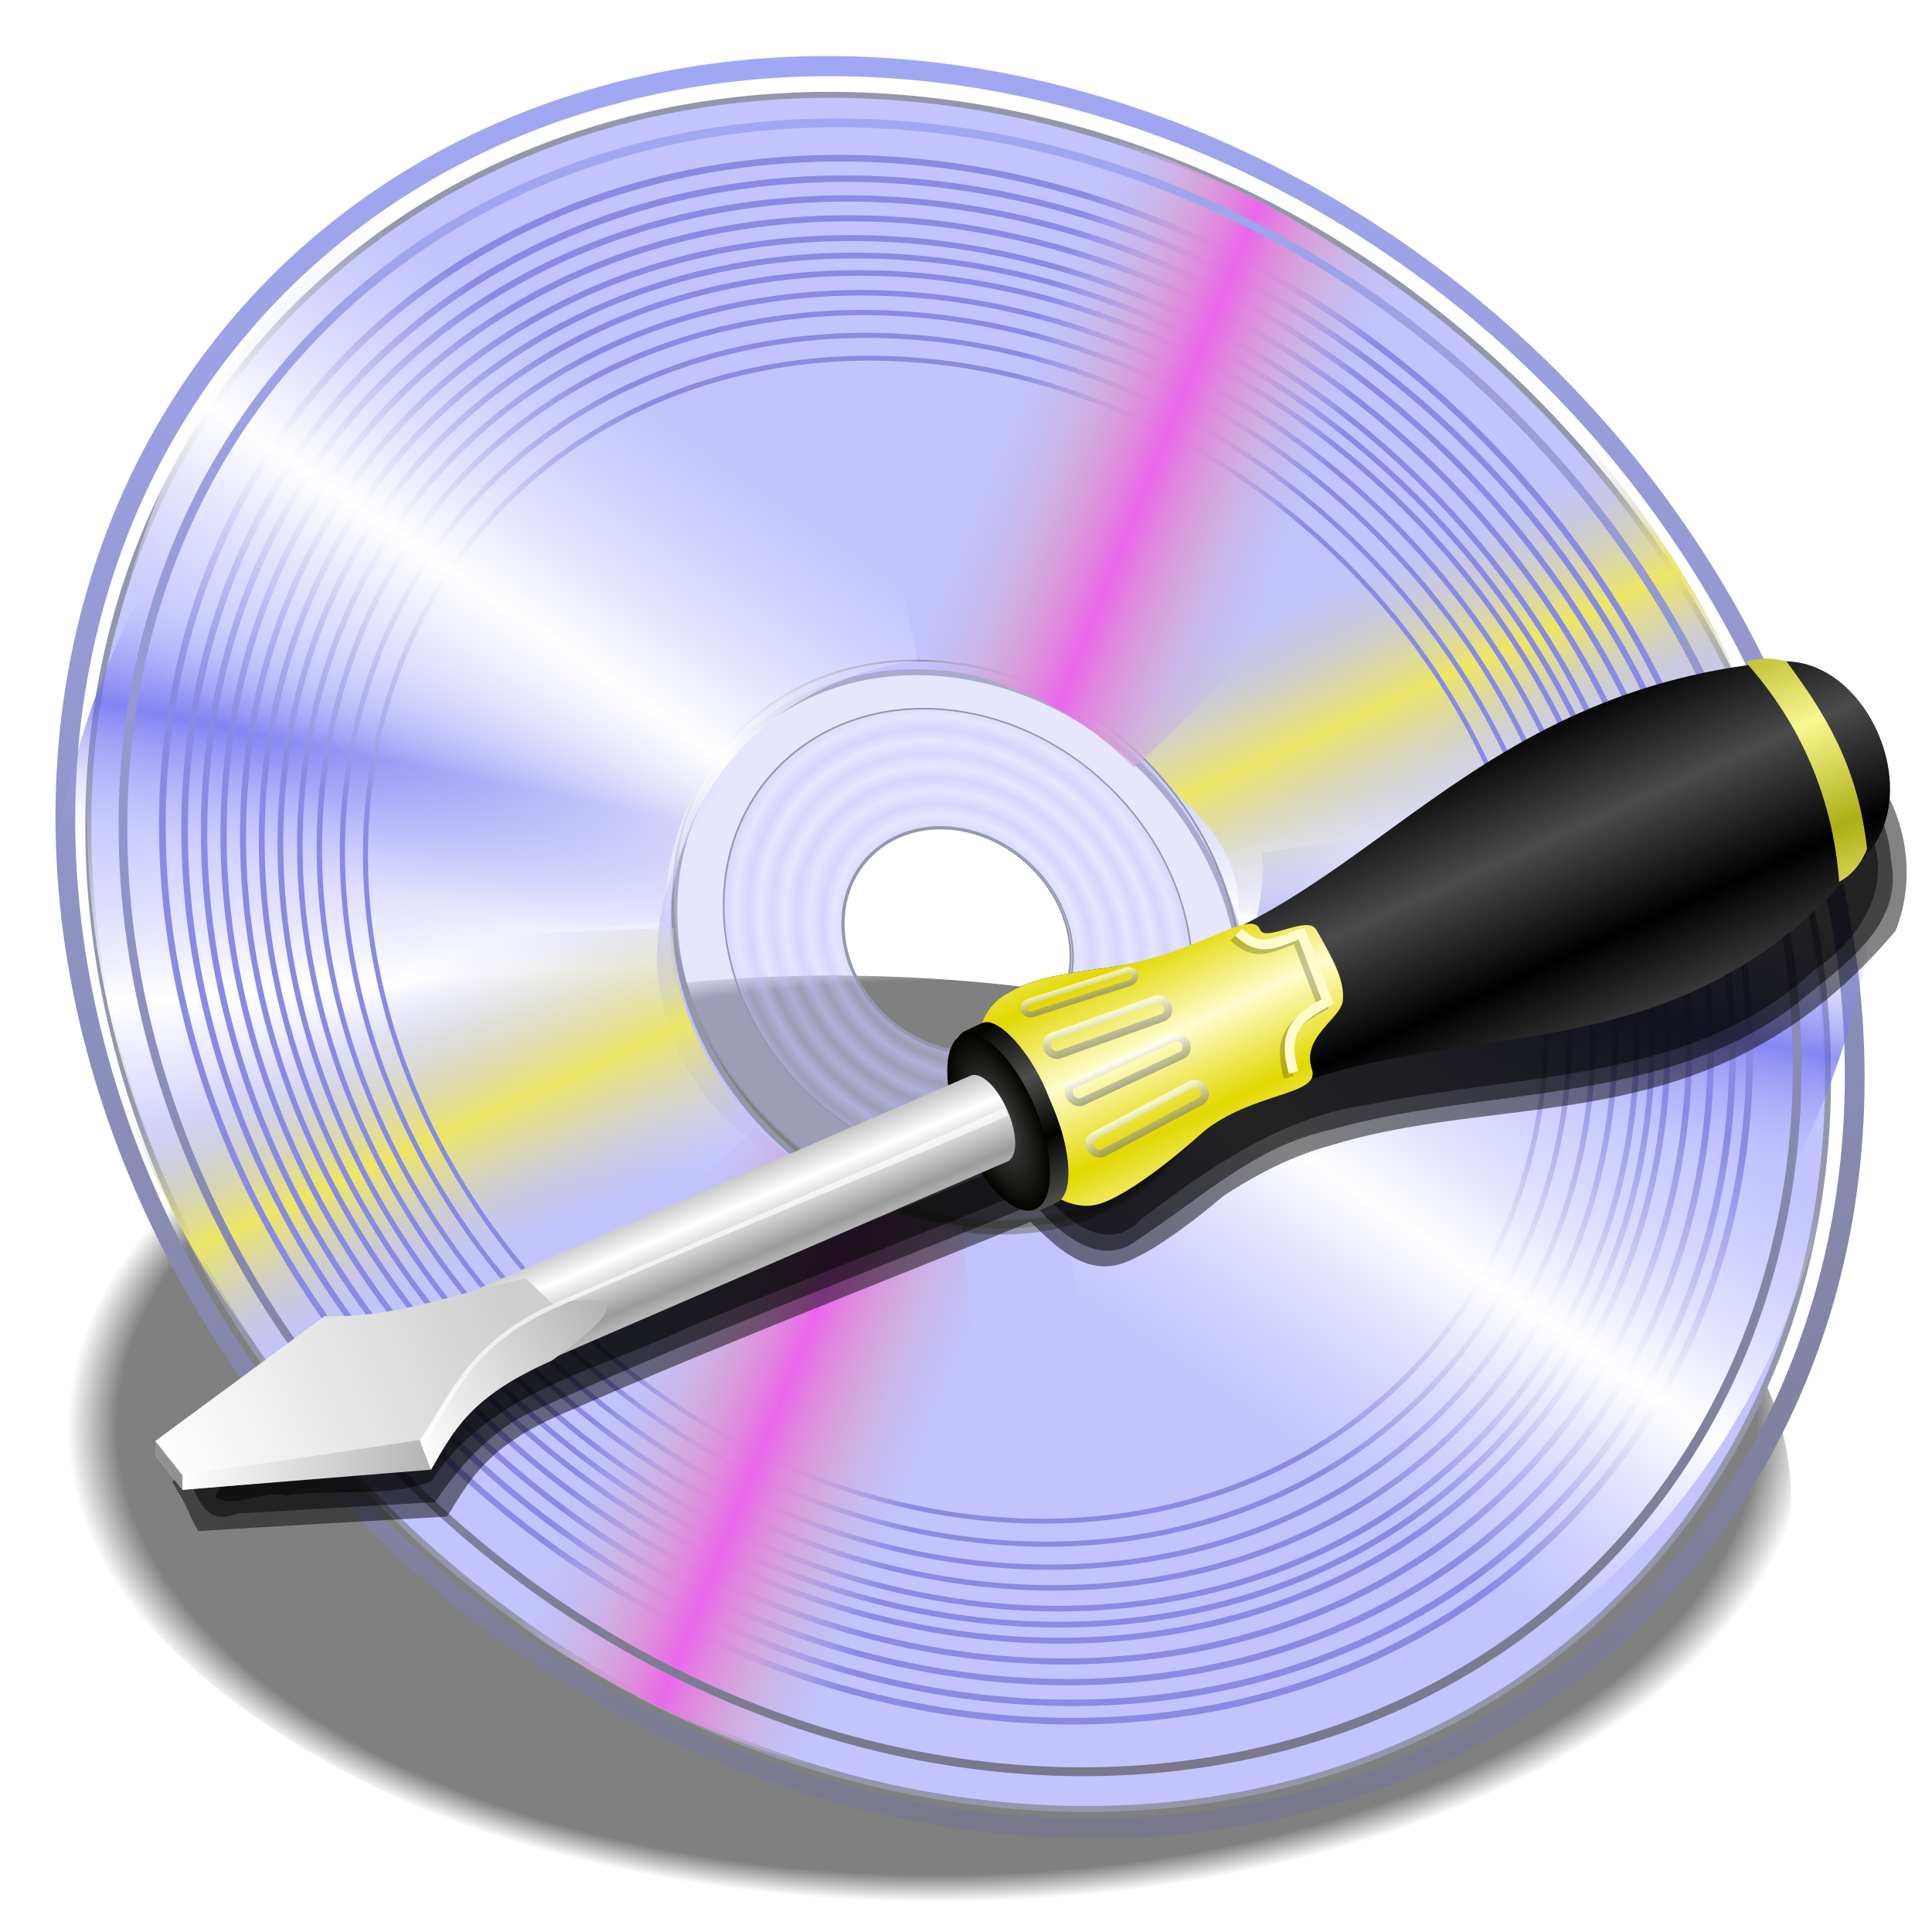 <?xml version="1.0" encoding="UTF-8" standalone="no"?>
<!-- Created with Inkscape (http://www.inkscape.org/) -->

<svg
   xmlns:dc="http://purl.org/dc/elements/1.1/"
   xmlns:cc="http://creativecommons.org/ns#"
   xmlns:rdf="http://www.w3.org/1999/02/22-rdf-syntax-ns#"
   xmlns:svg="http://www.w3.org/2000/svg"
   xmlns="http://www.w3.org/2000/svg"
   xmlns:xlink="http://www.w3.org/1999/xlink"
   xmlns:sodipodi="http://sodipodi.sourceforge.net/DTD/sodipodi-0.dtd"
   xmlns:inkscape="http://www.inkscape.org/namespaces/inkscape"
   id="svg2"
   sodipodi:version="0.32"
   inkscape:version="0.92.5 (2060ec1f9f, 2020-04-08)"
   width="256"
   height="256"
   version="1.0"
   sodipodi:docname="package_multimedia-cd-tools.svg"
   inkscape:output_extension="org.inkscape.output.svg.inkscape">
  <defs
     id="defs5">
    <linearGradient
       id="linearGradient968"
       inkscape:collect="always">
      <stop
         id="stop964"
         stop-color="#acae14"
         stop-opacity="1" />
      <stop
         id="stop966"
         offset="1"
         stop-color="#feff92"
         stop-opacity="0.965" />
    </linearGradient>
    <linearGradient
       id="linearGradient926"
       inkscape:collect="always">
      <stop
         id="stop922"
         stop-color="#787878"
         stop-opacity="0.568" />
      <stop
         id="stop924"
         offset="1"
         stop-color="#ffffff"
         stop-opacity="0.679" />
    </linearGradient>
    <linearGradient
       id="linearGradient914"
       inkscape:collect="always">
      <stop
         id="stop910"
         stop-color="#ffffff"
         stop-opacity="1" />
      <stop
         id="stop912"
         offset="1"
         stop-color="#b4b4b4"
         stop-opacity="1" />
    </linearGradient>
    <linearGradient
       id="linearGradient904"
       inkscape:collect="always">
      <stop
         id="stop900"
         stop-color="#fcfcfc"
         stop-opacity="1" />
      <stop
         id="stop902"
         offset="1"
         stop-color="#b4b4b4"
         stop-opacity="1" />
    </linearGradient>
    <linearGradient
       inkscape:collect="always"
       id="linearGradient896">
      <stop
         id="stop892"
         stop-color="#cacaca"
         stop-opacity="1" />
      <stop
         offset="1"
         id="stop894"
         stop-color="#5c5c5c"
         stop-opacity="1" />
    </linearGradient>
    <linearGradient
       id="linearGradient884"
       inkscape:collect="always">
      <stop
         id="stop880"
         stop-color="#ffffff"
         stop-opacity="1" />
      <stop
         id="stop882"
         offset="1"
         stop-color="#cecece"
         stop-opacity="1" />
    </linearGradient>
    <linearGradient
       id="linearGradient873"
       inkscape:collect="always">
      <stop
         id="stop869"
         stop-color="#9b9b9b"
         stop-opacity="1" />
      <stop
         id="stop871"
         offset="1"
         stop-color="#ffffff"
         stop-opacity="1" />
    </linearGradient>
    <linearGradient
       id="linearGradient855"
       inkscape:collect="always">
      <stop
         id="stop851"
         stop-color="#4f4f4f"
         stop-opacity="1" />
      <stop
         id="stop853"
         offset="1"
         stop-color="#030300"
         stop-opacity="1" />
    </linearGradient>
    <linearGradient
       id="linearGradient847"
       inkscape:collect="always">
      <stop
         id="stop843"
         stop-color="#030300"
         stop-opacity="1" />
      <stop
         id="stop845"
         offset="1"
         stop-color="#4e4e4e"
         stop-opacity="1" />
    </linearGradient>
    <linearGradient
       id="linearGradient833"
       inkscape:collect="always">
      <stop
         id="stop829"
         stop-color="#fffdcd"
         stop-opacity="1" />
      <stop
         id="stop831"
         offset="1"
         stop-color="#e2d800"
         stop-opacity="1" />
    </linearGradient>
    <linearGradient
       id="linearGradient823"
       inkscape:collect="always">
      <stop
         id="stop819"
         stop-color="#000000"
         stop-opacity="1" />
      <stop
         id="stop821"
         offset="1"
         stop-color="#4b4b4b"
         stop-opacity="1" />
    </linearGradient>
    <linearGradient
       spreadMethod="reflect"
       gradientUnits="userSpaceOnUse"
       y2="454.66"
       x2="848.42"
       y1="388.61"
       x1="818.75"
       id="linearGradient825"
       xlink:href="#linearGradient823"
       inkscape:collect="always" />
    <linearGradient
       spreadMethod="reflect"
       gradientUnits="userSpaceOnUse"
       y2="561.09"
       x2="776.73"
       y1="512.46"
       x1="753.61"
       id="linearGradient837"
       xlink:href="#linearGradient833"
       inkscape:collect="always" />
    <linearGradient
       gradientTransform="translate(-67.573,234.256)"
       spreadMethod="reflect"
       gradientUnits="userSpaceOnUse"
       y2="534.71"
       x2="423.73"
       y1="574.6"
       x1="423.95"
       id="linearGradient849"
       xlink:href="#linearGradient847"
       inkscape:collect="always" />
    <radialGradient
       gradientUnits="userSpaceOnUse"
       gradientTransform="matrix(1,0,0,2.349,0,-1141.49)"
       r="25.531"
       fy="846.19"
       fx="326.61"
       cy="846.19"
       cx="326.61"
       id="radialGradient857"
       xlink:href="#linearGradient855"
       inkscape:collect="always" />
    <linearGradient
       gradientTransform="matrix(0.191,-0.082,0.082,0.191,-24.184,-58.995)"
       spreadMethod="reflect"
       gradientUnits="userSpaceOnUse"
       y2="761.79"
       x2="211.32"
       y1="794.65"
       x1="210.98"
       id="linearGradient875"
       xlink:href="#linearGradient873"
       inkscape:collect="always" />
    <linearGradient
       gradientTransform="matrix(0.208,0,0,0.208,-24.184,-58.995)"
       gradientUnits="userSpaceOnUse"
       y2="700.62"
       x2="313.76"
       y1="795.12"
       x1="89.91"
       id="linearGradient886"
       xlink:href="#linearGradient884"
       inkscape:collect="always" />
    <linearGradient
       gradientTransform="matrix(0.208,0,0,0.208,-23.232,-55.377)"
       y2="700.62"
       x2="313.76"
       y1="795.12"
       x1="89.91"
       gradientUnits="userSpaceOnUse"
       id="linearGradient890"
       xlink:href="#linearGradient896"
       inkscape:collect="always" />
    <linearGradient
       gradientTransform="matrix(0.208,0,0,0.208,-24.184,-58.995)"
       gradientUnits="userSpaceOnUse"
       y2="713.63"
       x2="384.99"
       y1="793.45"
       x1="261.84"
       id="linearGradient906"
       xlink:href="#linearGradient904"
       inkscape:collect="always" />
    <linearGradient
       gradientTransform="matrix(0.208,0,0,0.208,-24.184,-58.995)"
       gradientUnits="userSpaceOnUse"
       y2="798.31"
       x2="261.75"
       y1="798.31"
       x1="101.58"
       id="linearGradient916"
       xlink:href="#linearGradient914"
       inkscape:collect="always" />
    <linearGradient
       gradientTransform="matrix(0.131,0,0,0.128,14.609,75.994)"
       gradientUnits="userSpaceOnUse"
       y2="184.45"
       x2="542.55"
       y1="210.03"
       x1="542.11"
       id="linearGradient928"
       xlink:href="#linearGradient926"
       inkscape:collect="always" />
    <linearGradient
       y2="184.45"
       x2="542.55"
       y1="210.03"
       x1="542.11"
       gradientTransform="matrix(0.131,0,0,0.128,23.506,61.088)"
       gradientUnits="userSpaceOnUse"
       id="linearGradient932"
       xlink:href="#linearGradient926"
       inkscape:collect="always" />
    <linearGradient
       y2="184.45"
       x2="542.55"
       y1="210.03"
       x1="542.11"
       gradientTransform="matrix(0.131,0,0,0.128,8.159,87.272)"
       gradientUnits="userSpaceOnUse"
       id="linearGradient936"
       xlink:href="#linearGradient926"
       inkscape:collect="always" />
    <linearGradient
       y2="184.45"
       x2="542.55"
       y1="210.03"
       x1="542.11"
       gradientTransform="matrix(0.12,0,0,0.085,34.224,60.685)"
       gradientUnits="userSpaceOnUse"
       id="linearGradient940"
       xlink:href="#linearGradient926"
       inkscape:collect="always" />
    <linearGradient
       gradientTransform="matrix(0.208,0,0,0.208,-24.184,-58.995)"
       spreadMethod="reflect"
       gradientUnits="userSpaceOnUse"
       y2="323.7"
       x2="1139.12"
       y1="387.64"
       x1="1162.69"
       id="linearGradient970"
       xlink:href="#linearGradient968"
       inkscape:collect="always" />
    <filter
       height="1.034"
       y="-0.017"
       width="1.019"
       x="-0.009"
       id="filter975"
       inkscape:collect="always"
       color-interpolation-filters="sRGB">
      <feGaussianBlur
         id="feGaussianBlur977"
         stdDeviation="1.469"
         inkscape:collect="always" />
    </filter>
    <filter
       height="1.037"
       y="-0.018"
       width="1.018"
       x="-0.009"
       id="filter1238"
       inkscape:collect="always"
       color-interpolation-filters="sRGB">
      <feGaussianBlur
         id="feGaussianBlur1240"
         stdDeviation="0.845"
         inkscape:collect="always" />
    </filter>
    <linearGradient
       id="linearGradient3548">
      <stop
         stop-opacity="1"
         stop-color="#000000"
         id="stop3550" />
      <stop
         stop-opacity="0.996"
         stop-color="#000002"
         offset="0.942"
         id="stop3556" />
      <stop
         stop-opacity="0"
         stop-color="#000000"
         offset="1"
         id="stop3558" />
    </linearGradient>
    <linearGradient
       id="linearGradient3414">
      <stop
         stop-opacity="0"
         stop-color="#636fec"
         id="stop3416" />
      <stop
         stop-opacity="0"
         stop-color="#bbbef5"
         id="stop3418-6"
         offset="0.649" />
      <stop
         stop-opacity="1"
         stop-color="#e966ed"
         offset="1"
         id="stop3420-7" />
    </linearGradient>
    <linearGradient
       id="linearGradient3406">
      <stop
         stop-opacity="0"
         stop-color="#636fec"
         id="stop3408" />
      <stop
         stop-opacity="0"
         stop-color="#bbbef5"
         id="stop3410"
         offset="0.649" />
      <stop
         stop-opacity="0.7"
         stop-color="#ed66e9"
         offset="1"
         id="stop3412" />
    </linearGradient>
    <linearGradient
       id="linearGradient3386-5">
      <stop
         stop-opacity="0"
         stop-color="#636fec"
         id="stop3388" />
      <stop
         stop-opacity="0"
         stop-color="#bbbef5"
         offset="0.649"
         id="stop3390" />
      <stop
         stop-opacity="1"
         stop-color="#ede766"
         id="stop3392"
         offset="1" />
    </linearGradient>
    <linearGradient
       id="linearGradient3309">
      <stop
         stop-opacity="0"
         stop-color="#c3c4ff"
         id="stop3311" />
      <stop
         stop-opacity="0"
         stop-color="#e1e1ff"
         offset="0.598"
         id="stop3317" />
      <stop
         stop-opacity="1"
         stop-color="#ffffff"
         id="stop3313"
         offset="1" />
    </linearGradient>
    <linearGradient
       id="linearGradient3293">
      <stop
         stop-opacity="0.034"
         stop-color="#c3c4ff"
         id="stop3295" />
      <stop
         stop-opacity="0.498"
         stop-color="#c3c4ff"
         offset="0.358"
         id="stop3301" />
      <stop
         stop-opacity="0"
         stop-color="#c3c4ff"
         id="stop3303"
         offset="0.655" />
      <stop
         stop-opacity="0.425"
         stop-color="#c3c4ff"
         id="stop3297"
         offset="1" />
    </linearGradient>
    <linearGradient
       id="linearGradient3268">
      <stop
         stop-opacity="0"
         stop-color="#636fec"
         id="stop3270" />
      <stop
         stop-opacity="0"
         stop-color="#bbbef5"
         id="stop3272"
         offset="0.649" />
      <stop
         stop-opacity="0.7"
         stop-color="#6668ed"
         offset="1"
         id="stop3274" />
    </linearGradient>
    <linearGradient
       id="linearGradient3176">
      <stop
         stop-opacity="1"
         stop-color="#787889"
         id="stop3178" />
      <stop
         stop-opacity="1"
         stop-color="#a2a9f5"
         id="stop3180"
         offset="1" />
    </linearGradient>
    <linearGradient
       gradientTransform="matrix(0.897,0,0,0.865,-620.1,8.975)"
       gradientUnits="userSpaceOnUse"
       y2="22.671"
       x2="514.36"
       y1="292.69"
       x1="572.34"
       id="linearGradient3182"
       xlink:href="#linearGradient3176"
       inkscape:collect="always" />
    <radialGradient
       gradientTransform="matrix(0.157,-2.7172153e-7,2.7744926e-7,0.161,459.15,132.257)"
       spreadMethod="reflect"
       gradientUnits="userSpaceOnUse"
       r="35.09"
       fy="157.55"
       fx="544.82"
       cy="157.55"
       cx="544.82"
       id="radialGradient3299"
       xlink:href="#linearGradient3293"
       inkscape:collect="always" />
    <linearGradient
       y2="102.47"
       x2="611.5"
       y1="172.9"
       x1="669.18"
       spreadMethod="reflect"
       gradientUnits="userSpaceOnUse"
       id="linearGradient3322"
       xlink:href="#linearGradient3309"
       inkscape:collect="always" />
    <linearGradient
       gradientTransform="rotate(-90,544.688,157.688)"
       y2="114.21"
       x2="641.94"
       y1="167.69"
       x1="666.57"
       spreadMethod="reflect"
       gradientUnits="userSpaceOnUse"
       id="linearGradient3354"
       xlink:href="#linearGradient3268"
       inkscape:collect="always" />
    <linearGradient
       y2="223.86"
       x2="573.17"
       y1="199.41"
       x1="635.22"
       spreadMethod="reflect"
       gradientUnits="userSpaceOnUse"
       id="linearGradient3400"
       xlink:href="#linearGradient3386-5"
       inkscape:collect="always" />
    <linearGradient
       y2="223.86"
       x2="573.17"
       y1="199.41"
       x1="635.22"
       spreadMethod="reflect"
       gradientUnits="userSpaceOnUse"
       id="linearGradient3402-3"
       xlink:href="#linearGradient3414"
       inkscape:collect="always" />
    <linearGradient
       gradientTransform="translate(-26.715,78.368)"
       y2="102.47"
       x2="611.5"
       y1="172.9"
       x1="669.18"
       spreadMethod="reflect"
       gradientUnits="userSpaceOnUse"
       id="linearGradient3432-5"
       xlink:href="#linearGradient3309"
       inkscape:collect="always" />
    <linearGradient
       gradientTransform="matrix(0.839,0,0,0.809,-588.634,17.761)"
       y2="22.671"
       x2="514.36"
       y1="292.69"
       x1="572.34"
       gradientUnits="userSpaceOnUse"
       id="linearGradient3448"
       xlink:href="#linearGradient3176"
       inkscape:collect="always" />
    <linearGradient
       y2="223.86"
       x2="573.17"
       y1="184.44"
       x1="648.09"
       spreadMethod="reflect"
       gradientUnits="userSpaceOnUse"
       id="linearGradient3958"
       xlink:href="#linearGradient3406"
       inkscape:collect="always" />
    <radialGradient
       r="129.84"
       fy="194.95"
       fx="418.92"
       cy="194.95"
       cx="418.92"
       gradientTransform="matrix(0.888,0,0,0.484,-505.234,95.872)"
       gradientUnits="userSpaceOnUse"
       id="radialGradient3477"
       xlink:href="#linearGradient3548"
       inkscape:collect="always" />
  </defs>
  <sodipodi:namedview
     inkscape:window-height="1025"
     inkscape:window-width="1680"
     inkscape:pageshadow="2"
     inkscape:pageopacity="0"
     guidetolerance="10.0"
     gridtolerance="10.0"
     objecttolerance="10.0"
     borderopacity="1.0"
     bordercolor="#666666"
     pagecolor="#ff0000"
     id="base"
     showgrid="false"
     inkscape:zoom="3.4023438"
     inkscape:cx="128"
     inkscape:cy="128"
     inkscape:window-x="-5"
     inkscape:window-y="0"
     inkscape:current-layer="svg2" />
  <g
     id="g1039"
     transform="translate(257.454,-1.043)">
    <path
       stroke-miterlimit="4"
       id="path3825"
       d="m -135.423,130.631 c -63.628,-3.509 -115.266,21.662 -115.266,56.188 0,34.526 51.638,65.393 115.266,68.903 63.628,3.509 115.266,-21.662 115.266,-56.188 0,-34.526 -51.638,-65.393 -115.266,-68.903 z m 0,42.133 c 20.769,1.146 37.618,11.217 37.618,22.487 1e-5,11.27 -16.849,19.483 -37.618,18.337 -20.769,-1.146 -37.618,-11.217 -37.618,-22.487 1e-5,-11.27 16.849,-19.483 37.618,-18.337 z"
       inkscape:connector-curvature="0"
       opacity="0.5"
       stroke-dasharray="none"
       stroke-opacity="1"
       fill="url(#radialGradient3477)"
       stroke="none"
       stroke-linejoin="round"
       fill-opacity="1"
       stroke-linecap="round"
       stroke-width="0.888" />
    <ellipse
       stroke-miterlimit="4"
       ry="115.5"
       rx="119.75"
       transform="matrix(0.99,0.143,0,1,0,0)"
       cy="145.38"
       cx="-131.56"
       id="path2396"
       opacity="1"
       stroke-dasharray="none"
       stroke-opacity="1"
       fill="none"
       stroke="url(#linearGradient3182)"
       stroke-linejoin="round"
       fill-opacity="1"
       stroke-linecap="round"
       stroke-width="2.643" />
    <path
       stroke-miterlimit="4"
       inkscape:connector-curvature="0"
       id="path3184"
       d="m -130.492,14.848 c -63.628,-9.185 -115.266,33.682 -115.266,95.689 0,62.007 51.638,119.783 115.266,128.969 63.628,9.185 115.266,-33.682 115.266,-95.689 0,-62.007 -51.638,-119.783 -115.266,-128.969 z m 0,75.67 c 20.769,2.998 37.618,21.85 37.618,42.09 1e-5,20.24 -16.849,34.227 -37.618,31.228 -20.769,-2.998 -37.618,-21.85 -37.618,-42.089 1e-5,-20.24 16.849,-34.227 37.618,-31.228 z"
       opacity="1"
       stroke-dasharray="none"
       stroke-opacity="1"
       fill="#c3c4ff"
       stroke="#9497aa"
       stroke-linejoin="round"
       fill-opacity="1"
       stroke-linecap="round"
       stroke-width="0.789" />
    <g
       transform="matrix(-0.73,-0.464,0.585,-0.68,174.639,485.018)"
       id="g3319"
       stroke="none">
      <path
         stroke-miterlimit="4"
         inkscape:connector-curvature="0"
         id="path3307"
         d="m 545.05,195.544 c -0.517,31.304 6.556,42.73 7.054,78.383 -68.234,-3.504 -134.752,-55.141 -147.157,-114.183 39.565,0.499 65.145,-2.645 92.102,-3.162 1.424,20.351 26.308,35.324 48.001,38.962 z m 139.528,-38.733 c -39.565,-0.064 -62.732,0.794 -97.515,0.876 0,-23.396 -18.979,-42.375 -42.375,-42.375 0.083,-21.739 -7.421,-35.395 -7.05,-75.395 67.371,3.503 134.73,55.155 146.94,116.894 z"
         sodipodi:nodetypes="cccccccccc"
         opacity="1"
         stroke-dasharray="none"
         stroke-opacity="1"
         fill="url(#linearGradient3322)"
         stroke="none"
         stroke-linejoin="round"
         fill-opacity="1"
         stroke-linecap="round"
         stroke-width="0.9" />
      <path
         stroke-miterlimit="4"
         inkscape:connector-curvature="0"
         sodipodi:nodetypes="cccccccccc"
         d="m 548.034,197.779 c -0.517,31.304 6.483,43.634 6.982,79.286 -66.035,-2.793 -138.834,-53.186 -150.918,-118.878 39.565,0.499 65.555,1.347 92.512,0.83 0,23.396 28.028,38.762 51.424,38.762 z M 685.76,160.276 c -39.565,-0.064 -63.914,-2.671 -98.697,-2.588 0,-23.396 -18.979,-42.375 -42.375,-42.375 0.083,-21.739 -11.391,-31.405 -11.02,-71.405 68.599,0.01 136.771,44.74 152.092,116.368 z"
         id="path3422"
         opacity="1"
         stroke-dasharray="none"
         stroke-opacity="1"
         fill="url(#linearGradient3322)"
         stroke="none"
         stroke-linejoin="round"
         fill-opacity="1"
         stroke-linecap="round"
         stroke-width="0.9" />
    </g>
    <g
       transform="matrix(0.628,-0.655,0.691,0.503,-580.733,396.039)"
       id="g3350"
       stroke="none">
      <path
         stroke-miterlimit="4"
         inkscape:connector-curvature="0"
         sodipodi:nodetypes="cccccccccc"
         d="m 636.488,249.488 c -23.502,23.502 -55.962,38.044 -91.8,38.044 0.499,-39.565 0.517,-60.512 0,-87.469 11.698,0 22.292,-4.745 29.961,-12.414 24.696,22.333 32.865,30.937 61.839,61.839 z M 544.688,27.844 c -0.064,39.565 -0.083,52.686 0,87.469 -11.698,0 -22.292,4.745 -29.961,12.414 -24.834,-26.619 -34.168,-36.156 -61.839,-61.839 23.502,-23.502 55.962,-38.044 91.8,-38.044 z"
         id="path3352"
         opacity="1"
         stroke-dasharray="none"
         stroke-opacity="1"
         fill="url(#linearGradient3354)"
         stroke="none"
         stroke-linejoin="round"
         fill-opacity="1"
         stroke-linecap="round"
         stroke-width="0.9" />
      <path
         stroke-miterlimit="4"
         inkscape:connector-curvature="0"
         id="path3364"
         d="m 630.568,243.512 c -23.502,23.502 -53.325,57.086 -89.162,57.086 0.499,-39.565 0.969,-65.126 0.452,-92.083 15.511,0.086 23.419,-18.105 28.987,-25.821 24.696,22.333 30.749,29.915 59.723,60.818 z M 544.141,16.15 c -0.064,39.565 0.463,64.38 0.546,99.163 -11.698,0 -22.292,4.745 -29.961,12.414 -24.834,-26.619 -28.557,-26.537 -56.228,-52.221 23.502,-23.502 49.806,-59.356 85.643,-59.356 z"
         sodipodi:nodetypes="cccccccccc"
         opacity="1"
         stroke-dasharray="none"
         stroke-opacity="1"
         fill="url(#linearGradient3354)"
         stroke="none"
         stroke-linejoin="round"
         fill-opacity="1"
         stroke-linecap="round"
         stroke-width="0.9" />
    </g>
    <g
       id="g3368"
       transform="matrix(0.058,-0.931,0.827,-0.021,-295.345,634.121)"
       fill="url(#linearGradient3400)"
       stroke="none"
       fill-opacity="1">
      <path
         stroke-miterlimit="4"
         inkscape:connector-curvature="0"
         id="path3370"
         d="m 630.537,236.19 c -22.954,26.979 -49.418,52.706 -87.303,60.583 0.499,-39.565 2.464,-63.812 1.946,-90.768 11.698,0 17.467,-12.495 25.136,-20.165 24.696,22.333 31.246,19.448 60.22,50.35 z M 543.921,20.163 c -0.064,39.565 1.302,60.676 1.384,95.459 -11.698,0 -21.744,8.222 -29.413,15.892 -24.834,-26.619 -27.819,-26.754 -55.49,-52.437 23.106,-22.796 38.825,-43.131 83.519,-58.913 z"
         sodipodi:nodetypes="cccccccccc"
         opacity="1"
         stroke-dasharray="none"
         stroke-opacity="1"
         fill="url(#linearGradient3400)"
         stroke="none"
         stroke-linejoin="round"
         fill-opacity="1"
         stroke-linecap="round"
         stroke-width="0.9" />
      <path
         stroke-miterlimit="4"
         inkscape:connector-curvature="0"
         sodipodi:nodetypes="cccccccccc"
         d="m 631.881,231.878 c -18.005,29.096 -49.206,57.261 -86.748,63.708 0.499,-39.565 1.174,-61.964 0.657,-88.921 11.698,0 21.189,-11.348 28.858,-19.017 24.696,22.333 28.259,13.327 57.233,44.23 z M 544.851,20.449 c -0.064,39.565 -0.246,60.08 -0.164,94.863 -11.698,0 -22.292,4.745 -29.961,12.414 -24.834,-26.619 -26.317,-24.046 -53.989,-49.729 23.441,-23.337 43.439,-44.415 84.113,-57.548 z"
         id="path3372"
         opacity="1"
         stroke-dasharray="none"
         stroke-opacity="1"
         fill="url(#linearGradient3400)"
         stroke="none"
         stroke-linejoin="round"
         fill-opacity="1"
         stroke-linecap="round"
         stroke-width="0.9" />
    </g>
    <g
       transform="matrix(0.888,0.128,0,0.865,-614.319,-80.496)"
       id="g3474">
      <path
         stroke-miterlimit="4"
         inkscape:connector-curvature="0"
         d="m 544.688,115.312 c -23.396,0 -42.375,18.979 -42.375,42.375 0,23.396 18.979,42.375 42.375,42.375 23.396,0 42.375,-18.979 42.375,-42.375 0,-23.396 -18.979,-42.375 -42.375,-42.375 z m 0,25.438 c 9.351,1e-5 16.938,7.587 16.938,16.938 0,9.351 -7.587,16.938 -16.938,16.938 -9.351,0 -16.938,-7.587 -16.938,-16.938 2e-5,-9.351 7.587,-16.938 16.938,-16.938 z"
         id="path3278"
         opacity="1"
         stroke-dasharray="none"
         stroke-opacity="1"
         fill="#c3c4ff"
         stroke="#9497aa"
         stroke-linejoin="round"
         fill-opacity="0.425"
         stroke-linecap="round"
         stroke-width="0.294" />
      <path
         stroke-miterlimit="4"
         inkscape:connector-curvature="0"
         d="m 544.821,122.585 c -19.298,0 -34.969,15.67 -34.969,34.969 0,19.298 15.67,34.969 34.969,34.969 19.298,0 34.969,-15.67 34.969,-34.969 0,-19.298 -15.67,-34.969 -34.969,-34.969 z m -0.062,17.938 c 9.505,0 17.219,7.714 17.219,17.219 10e-6,9.505 -7.714,17.219 -17.219,17.219 -9.505,0 -17.219,-7.714 -17.219,-17.219 0,-9.505 7.714,-17.219 17.219,-17.219 z"
         id="path3286"
         opacity="1"
         stroke-dasharray="none"
         stroke-opacity="1"
         fill="url(#radialGradient3299)"
         stroke="#9497aa"
         stroke-linejoin="round"
         fill-opacity="1"
         stroke-linecap="round"
         stroke-width="0.242" />
      <circle
         stroke-miterlimit="4"
         r="133.51"
         cy="157.68"
         cx="544.68"
         transform="matrix(0.887,0,0,0.887,61.392,17.773)"
         id="path3450"
         opacity="1"
         stroke-dasharray="none"
         stroke-opacity="1"
         fill="none"
         stroke="#888ae3"
         stroke-linejoin="round"
         fill-opacity="1"
         stroke-linecap="round"
         stroke-width="1.127" />
      <circle
         stroke-miterlimit="4"
         r="133.51"
         cy="157.68"
         cx="544.68"
         id="path3454"
         transform="matrix(0.865,0,0,0.865,73.757,21.352)"
         opacity="1"
         stroke-dasharray="none"
         stroke-opacity="1"
         fill="none"
         stroke="#888ae3"
         stroke-linejoin="round"
         fill-opacity="1"
         stroke-linecap="round"
         stroke-width="1.127" />
      <circle
         stroke-miterlimit="4"
         r="133.51"
         cy="157.68"
         cx="544.68"
         transform="matrix(0.842,0,0,0.842,86.121,24.931)"
         id="path3456"
         opacity="1"
         stroke-dasharray="none"
         stroke-opacity="1"
         fill="none"
         stroke="#888ae3"
         stroke-linejoin="round"
         fill-opacity="1"
         stroke-linecap="round"
         stroke-width="1.127" />
      <circle
         stroke-miterlimit="4"
         r="133.51"
         cy="157.68"
         cx="544.68"
         id="path3458"
         transform="matrix(0.819,0,0,0.819,98.485,28.511)"
         opacity="1"
         stroke-dasharray="none"
         stroke-opacity="1"
         fill="none"
         stroke="#888ae3"
         stroke-linejoin="round"
         fill-opacity="1"
         stroke-linecap="round"
         stroke-width="1.127" />
      <circle
         stroke-miterlimit="4"
         r="133.51"
         cy="157.68"
         cx="544.68"
         transform="matrix(0.796,0,0,0.796,110.849,32.09)"
         id="path3460"
         opacity="1"
         stroke-dasharray="none"
         stroke-opacity="1"
         fill="none"
         stroke="#888ae3"
         stroke-linejoin="round"
         fill-opacity="1"
         stroke-linecap="round"
         stroke-width="1.127" />
      <circle
         stroke-miterlimit="4"
         r="133.51"
         cy="157.68"
         cx="544.68"
         id="path3462"
         transform="matrix(0.777,0,0,0.777,121.447,35.158)"
         opacity="1"
         stroke-dasharray="none"
         stroke-opacity="1"
         fill="none"
         stroke="#888ae3"
         stroke-linejoin="round"
         fill-opacity="1"
         stroke-linecap="round"
         stroke-width="1.127" />
      <circle
         stroke-miterlimit="4"
         r="133.51"
         cy="157.68"
         cx="544.68"
         transform="matrix(0.758,0,0,0.758,132.045,38.226)"
         id="path3464"
         opacity="1"
         stroke-dasharray="none"
         stroke-opacity="1"
         fill="none"
         stroke="#888ae3"
         stroke-linejoin="round"
         fill-opacity="1"
         stroke-linecap="round"
         stroke-width="1.127" />
      <circle
         stroke-miterlimit="4"
         r="133.51"
         cy="157.68"
         cx="544.68"
         id="path3466"
         transform="matrix(0.735,0,0,0.735,144.409,41.806)"
         opacity="1"
         stroke-dasharray="none"
         stroke-opacity="1"
         fill="none"
         stroke="#888ae3"
         stroke-linejoin="round"
         fill-opacity="1"
         stroke-linecap="round"
         stroke-width="1.127" />
      <circle
         stroke-miterlimit="4"
         r="133.51"
         cy="157.68"
         cx="544.68"
         transform="matrix(0.712,0,0,0.712,156.774,45.385)"
         id="path3468"
         opacity="1"
         stroke-dasharray="none"
         stroke-opacity="1"
         fill="none"
         stroke="#888ae3"
         stroke-linejoin="round"
         fill-opacity="1"
         stroke-linecap="round"
         stroke-width="1.127" />
      <circle
         stroke-miterlimit="4"
         r="133.51"
         cy="157.68"
         cx="544.68"
         id="path3470"
         transform="matrix(0.686,0,0,0.686,170.904,49.476)"
         opacity="1"
         stroke-dasharray="none"
         stroke-opacity="1"
         fill="none"
         stroke="#888ae3"
         stroke-linejoin="round"
         fill-opacity="1"
         stroke-linecap="round"
         stroke-width="1.127" />
      <circle
         stroke-miterlimit="4"
         r="133.51"
         cy="157.68"
         cx="544.68"
         transform="matrix(0.66,0,0,0.66,185.035,53.566)"
         id="path3472"
         opacity="1"
         stroke-dasharray="none"
         stroke-opacity="1"
         fill="none"
         stroke="#888ae3"
         stroke-linejoin="round"
         fill-opacity="1"
         stroke-linecap="round"
         stroke-width="1.127" />
    </g>
    <g
       transform="matrix(0.663,0.671,-0.591,0.561,-400.129,-327.404)"
       id="g3394"
       fill="url(#linearGradient3958)"
       fill-opacity="1">
      <path
         stroke-miterlimit="4"
         inkscape:connector-curvature="0"
         sodipodi:nodetypes="cccccccccc"
         d="m 636.488,249.488 c -23.502,23.502 -55.962,38.044 -91.8,38.044 0.499,-39.565 0.517,-60.512 0,-87.469 11.698,0 22.292,-4.745 29.961,-12.414 24.696,22.333 32.865,30.937 61.839,61.839 z M 544.688,27.844 c -0.064,39.565 -0.083,52.686 0,87.469 -11.698,0 -22.292,4.745 -29.961,12.414 -24.834,-26.619 -34.168,-36.156 -61.839,-61.839 23.502,-23.502 55.962,-38.044 91.8,-38.044 z"
         id="path3396"
         opacity="1"
         stroke-dasharray="none"
         stroke-opacity="1"
         fill="url(#linearGradient3400)"
         stroke="none"
         stroke-linejoin="round"
         fill-opacity="1"
         stroke-linecap="round"
         stroke-width="0.9" />
      <path
         stroke-miterlimit="4"
         inkscape:connector-curvature="0"
         id="path3398"
         d="m 636.488,249.488 c -23.502,23.502 -55.962,38.044 -91.8,38.044 0.499,-39.565 0.517,-60.512 0,-87.469 11.698,0 22.292,-4.745 29.961,-12.414 24.696,22.333 32.865,30.937 61.839,61.839 z M 544.688,27.844 c -0.064,39.565 -0.083,52.686 0,87.469 -11.698,0 -22.292,4.745 -29.961,12.414 -24.834,-26.619 -34.168,-36.156 -61.839,-61.839 23.502,-23.502 55.962,-38.044 91.8,-38.044 z"
         sodipodi:nodetypes="cccccccccc"
         opacity="1"
         stroke-dasharray="none"
         stroke-opacity="1"
         fill="url(#linearGradient3402-3)"
         stroke="none"
         stroke-linejoin="round"
         fill-opacity="1"
         stroke-linecap="round"
         stroke-width="0.9" />
    </g>
    <g
       id="g3426"
       transform="matrix(-0.152,-0.813,0.897,-0.251,-262.427,603.362)">
      <path
         stroke-miterlimit="4"
         inkscape:connector-curvature="0"
         sodipodi:nodetypes="ccccccccccc"
         d="m 517.267,273.778 c -0.517,31.304 -0.54,45.01 -0.041,80.662 -79.227,19.24 -161.135,-36.082 -138.02,-119.572 39.565,0.499 60.118,7.574 87.075,7.057 0,23.396 28.908,41.466 50.986,31.853 z m 142.434,-43.804 c -39.565,-0.064 -64.57,5.999 -99.353,6.082 3.991,-26.547 -16.782,-44.11 -42.375,-42.375 0.083,-21.739 -0.344,-34.836 0.027,-74.836 81.83,-14.575 153.6,26.936 141.7,111.129 z"
         id="path3428"
         opacity="1"
         stroke-dasharray="none"
         stroke-opacity="1"
         fill="url(#linearGradient3432-5)"
         stroke="none"
         stroke-linejoin="round"
         fill-opacity="1"
         stroke-linecap="round"
         stroke-width="0.9" />
    </g>
    <ellipse
       stroke-miterlimit="4"
       ry="108.06"
       rx="112.04"
       cy="145.38"
       cx="-131.56"
       transform="matrix(0.99,0.143,0,1,0,0)"
       id="path3446"
       opacity="1"
       stroke-dasharray="none"
       stroke-opacity="1"
       fill="none"
       stroke="url(#linearGradient3448)"
       stroke-linejoin="round"
       fill-opacity="1"
       stroke-linecap="round"
       stroke-width="1.166" />
  </g>
  <g
     id="g1427"
     transform="translate(9.179,17.999)">
    <g
       transform="rotate(1.333,1652.399,62.113)"
       id="g1232"
       style="fill:#000000;fill-opacity:0.486;filter:url(#filter1238)">
      <path
         d="m 232.235,112.962 c -32.825,-0.766 -50.488,23.676 -71.601,34.827 -3.162,0.71 -9.326,4.431 -17.422,5.592 -5.152,0.816 -10.001,1.35 -14.078,3.653 -3.47,2.068 -4.273,6.329 -3.428,10.914 -22.218,9.872 -44.67,19.219 -67.076,28.664 -6.441,1.718 -12.391,3.461 -19.391,3.233 l -22.47,16.567 c 2.936,4.611 1.74,3.336 3.618,6.474 10.948,-0.939 21.904,-1.794 32.857,-2.68 l -0.144,-0.398 c 0.004,-0.006 0.008,-0.012 0.013,-0.019 l 0.178,0.465 c 3.08,-5.274 5.184,-9.718 16.035,-14.507 19.755,-9.198 40.269,-17.695 60.385,-26.396 3.841,3.755 7.688,6.822 12.166,5.26 5.115,-1.805 13.33,-9.331 13.33,-9.331 4.768,-3.212 9.07,-5.533 14.396,-7.096 24.04,-7.889 50.684,-1.328 73.77,-30.037 4.248,-11.154 -2.524,-24.677 -11.141,-25.185 z"
         id="path1025"
         inkscape:connector-curvature="0"
         sodipodi:nodetypes="cccccccccccccccccccc"
         style="fill:#000000;fill-opacity:0.486;stroke:none;stroke-width:0.208;stroke-linecap:butt;stroke-linejoin:miter;stroke-opacity:1" />
      <path
         d="m 229.225,114.963 c -22.129,0.055 -39.893,15.037 -56.609,27.615 -10.909,8.572 -24.539,12.547 -38.088,14.439 -6.192,0.408 -8.625,6.851 -6.6,12.139 -23.62,10.247 -47.177,20.806 -71.186,30.031 -5.672,2.024 -12.053,2.109 -17.662,3.261 -6.544,4.824 -13.088,9.649 -19.633,14.473 1.256,2.739 2.485,5.027 6.029,3.53 8.725,-0.735 17.455,-1.418 26.182,-2.124 2.629,-4.119 6.801,-9.401 12.221,-12.107 21.63,-10.562 44.16,-19.558 66.266,-29.232 3.343,3.764 8.89,8.446 13.811,4.391 8.052,-5.506 15.241,-12.75 25.064,-15.107 20.52,-6.402 44.255,-4.048 61.742,-18.388 5.594,-4.922 13.771,-10.313 11.801,-19.133 -0.646,-6.724 -5.458,-15.184 -13.338,-13.787 z"
         id="path1194"
         inkscape:connector-curvature="0"
         style="fill:#000000;fill-opacity:0.486;stroke:none;stroke-width:0.208;stroke-linecap:butt;stroke-linejoin:miter;stroke-opacity:1" />
      <path
         d="m 230.146,116.854 c -22.627,-0.106 -41.207,15.937 -58.469,28.924 -11.541,8.497 -25.919,11.424 -39.631,14.012 -3.54,2.204 -3.279,7.142 -1.607,10.455 -25.422,10.784 -50.443,22.726 -76.516,31.848 -6.757,1.837 -14.657,0.396 -19.654,6.388 -3.292,3.408 -10.764,6.068 -11.744,9.893 2.575,1.521 6.346,-1.191 9.332,-0.459 6.245,-1.063 13.727,0.005 19.227,-2.334 7.266,-11.946 21.731,-15.187 33.403,-21.105 15.325,-6.78 30.821,-13.165 46.171,-19.891 2.983,3.996 9.13,9.219 13.648,4.105 8.946,-7.124 18.507,-14.153 30.117,-15.959 19.915,-4.607 42.864,-3.963 58.383,-19.213 5.748,-4.022 10.129,-11.028 7.041,-18.094 -1.322,-4.258 -4.646,-9.124 -9.701,-8.57 z"
         id="path1198"
         inkscape:connector-curvature="0"
         style="fill:#000000;fill-opacity:0.486;stroke:none;stroke-width:0.208;stroke-linecap:butt;stroke-linejoin:miter;stroke-opacity:1" />
    </g>
    <g
       transform="translate(17.859,69.386)"
       id="g1287">
      <path
         sodipodi:nodetypes="ccccccc"
         inkscape:connector-curvature="0"
         id="path888"
         d="M 45.512,85.477 C 35.99,87.435 26.469,90.928 16.948,90.618 L -6.474,105.471 -2.856,110.041 29.706,107.185 c 5.022,-7.419 9.26,-13.718 18.09,-17.329 z"
         style="fill:url(#linearGradient890);fill-opacity:1;stroke:none;stroke-width:0.208;stroke-linecap:butt;stroke-linejoin:miter;stroke-opacity:1" />
      <g
         id="g865"
         transform="matrix(0.208,0,0,0.208,-24.184,-58.995)">
        <path
           sodipodi:nodetypes="sssssss"
           inkscape:connector-curvature="0"
           id="path817"
           d="m 688.073,629.982 c 24.641,-8.694 64.22,-44.954 64.22,-44.954 131.849,-92.295 290.758,-12.246 424.771,-178.899 34.981,-43.501 -4.448,-126.334 -58.716,-121.101 -209.421,20.194 -268.185,172.226 -423.853,194.495 -37.978,5.433 -50.495,7.272 -67.824,17.597 -49.174,29.297 12.722,150.038 61.402,132.862 z"
           style="fill:url(#linearGradient825);fill-opacity:1;stroke:none;stroke-width:1;stroke-linecap:butt;stroke-linejoin:miter;stroke-opacity:1" />
        <path
           d="m 688.073,629.982 c 24.641,-8.694 64.22,-44.954 64.22,-44.954 31.849,-26.239 75.455,-23.334 69.725,-40.367 -6.955,-20.672 18.809,-32.233 19.751,-43.998 1.023,-12.772 -6.016,-25.783 -16.941,-44.872 -5.596,-9.778 -32.328,8.454 -35.838,-0.121 -5.758,-14.067 -41.58,16.263 -94.495,23.853 -37.976,5.447 -50.495,7.272 -67.824,17.597 -49.174,29.297 12.722,150.038 61.402,132.862 z"
           id="path827"
           inkscape:connector-curvature="0"
           sodipodi:nodetypes="sssssssss"
           style="fill:url(#linearGradient837);fill-opacity:1;stroke:none;stroke-width:1;stroke-linecap:butt;stroke-linejoin:miter;stroke-opacity:1" />
      </g>
      <g
         id="g861"
         transform="matrix(0.208,0,0,0.208,-24.184,-58.995)">
        <rect
           rx="21.17"
           ry="55.647"
           transform="matrix(0.907,-0.42,0.386,0.922,0,0)"
           y="725.49"
           x="332.68"
           height="123.87"
           width="54.25"
           id="rect841"
           stroke-miterlimit="4"
           style="opacity:1;fill:url(#linearGradient849);fill-opacity:1;stroke:none;stroke-width:4.306;stroke-linecap:round;stroke-linejoin:round;stroke-miterlimit:4;stroke-dasharray:none;stroke-dashoffset:0;stroke-opacity:1" />
        <ellipse
           transform="matrix(0.815,-0.579,0.421,0.907,0,0)"
           ry="59.972"
           rx="25.531"
           cy="846.19"
           cx="326.61"
           id="path839"
           stroke-miterlimit="4"
           style="opacity:1;fill:url(#radialGradient857);fill-opacity:1;stroke:none;stroke-width:3.541;stroke-linecap:round;stroke-linejoin:round;stroke-miterlimit:4;stroke-dasharray:none;stroke-dashoffset:0;stroke-opacity:1" />
      </g>
      <path
         d="M 25.877,87.88 101.555,55.146 c 1.356,-0.586 3.543,1.475 4.904,4.622 1.361,3.147 1.366,6.152 0.01,6.739 L 30.791,99.24 c -5.006,1.689 -9.236,-8.302 -4.914,-11.36 z"
         id="rect867"
         inkscape:connector-curvature="0"
         sodipodi:nodetypes="cssscc"
         stroke-miterlimit="4"
         style="opacity:1;fill:url(#linearGradient875);fill-opacity:1;stroke:none;stroke-width:0.893;stroke-linecap:round;stroke-linejoin:round;stroke-miterlimit:4;stroke-dasharray:none;stroke-dashoffset:0;stroke-opacity:1" />
      <path
         d="m 42.609,82.015 c -9.521,1.959 -17.092,5.296 -26.613,4.985 l -22.47,16.567 3.618,4.57 31.611,-4.57 c 5.022,-7.419 8.792,-14.42 17.622,-18.031 z"
         id="path878"
         inkscape:connector-curvature="0"
         sodipodi:nodetypes="ccccccc"
         style="fill:url(#linearGradient886);fill-opacity:1;stroke:none;stroke-width:0.208;stroke-linecap:butt;stroke-linejoin:miter;stroke-opacity:1" />
      <path
         d="m 28.559,103.528 1.489,3.882 c 3.08,-5.274 5.184,-9.718 16.035,-14.506 6.935,-5.052 11.975,-9.566 0.19,-7.514 -8.276,3.912 -12.983,10.684 -17.715,18.139 z"
         id="path898"
         inkscape:connector-curvature="0"
         sodipodi:nodetypes="ccccc"
         style="fill:url(#linearGradient906);fill-opacity:1;stroke:none;stroke-width:0.208;stroke-linecap:butt;stroke-linejoin:miter;stroke-opacity:1" />
      <path
         d="m -2.88,108.132 31.46,-4.703 1.42,3.933 -32.868,2.659 z"
         id="path908"
         inkscape:connector-curvature="0"
         sodipodi:nodetypes="ccccc"
         style="fill:url(#linearGradient916);fill-opacity:1;stroke:none;stroke-width:0.208;stroke-linecap:butt;stroke-linejoin:miter;stroke-opacity:1" />
      <path
         d="m -6.46,103.591 3.596,4.522 v 1.916 l -3.606,-4.564 z"
         id="path918"
         inkscape:connector-curvature="0"
         sodipodi:nodetypes="ccccc"
         style="fill:#919191;fill-opacity:1;stroke:none;stroke-width:0.208;stroke-linecap:butt;stroke-linejoin:miter;stroke-opacity:1" />
      <rect
         id="rect920"
         width="16.883"
         height="2.579"
         x="75.862"
         y="99.86"
         rx="1.126"
         ry="1.289"
         transform="matrix(0.906,-0.423,0.455,0.89,0,0)"
         stroke-miterlimit="4"
         style="opacity:1;fill:none;fill-opacity:1;stroke:url(#linearGradient928);stroke-width:1.038;stroke-linecap:round;stroke-linejoin:round;stroke-miterlimit:4;stroke-dasharray:none;stroke-dashoffset:0;stroke-opacity:1" />
      <rect
         transform="matrix(0.942,-0.337,0.37,0.929,0,0)"
         ry="1.289"
         rx="1.126"
         y="84.958"
         x="84.76"
         height="2.579"
         width="16.883"
         id="rect930"
         stroke-miterlimit="4"
         style="opacity:1;fill:none;fill-opacity:1;stroke:url(#linearGradient932);stroke-width:1.038;stroke-linecap:round;stroke-linejoin:round;stroke-miterlimit:4;stroke-dasharray:none;stroke-dashoffset:0;stroke-opacity:1" />
      <rect
         id="rect934"
         width="16.883"
         height="2.579"
         x="69.41"
         y="111.14"
         rx="1.126"
         ry="1.289"
         transform="matrix(0.883,-0.469,0.5,0.866,0,0)"
         stroke-miterlimit="4"
         style="opacity:1;fill:none;fill-opacity:1;stroke:url(#linearGradient936);stroke-width:1.038;stroke-linecap:round;stroke-linejoin:round;stroke-miterlimit:4;stroke-dasharray:none;stroke-dashoffset:0;stroke-opacity:1" />
      <rect
         id="rect938"
         width="15.462"
         height="1.724"
         x="90.32"
         y="76.65"
         rx="1.032"
         ry="0.862"
         transform="matrix(0.952,-0.306,0.292,0.956,0,0)"
         stroke-miterlimit="4"
         style="opacity:1;fill:none;fill-opacity:1;stroke:url(#linearGradient940);stroke-width:0.812;stroke-linecap:round;stroke-linejoin:round;stroke-miterlimit:4;stroke-dasharray:none;stroke-dashoffset:0;stroke-opacity:1" />
      <path
         d="m 204.223,0.298 c 1.658,-0.43 3.526,-0.666 5.509,0.024 4.982,6.736 9.443,13.784 10.625,24.794 -0.821,2.012 -2.048,3.465 -3.692,4.345 C 215.854,18.683 211.771,8.671 204.223,0.298 Z"
         id="rect961"
         inkscape:connector-curvature="0"
         sodipodi:nodetypes="ccccc"
         stroke-miterlimit="4"
         style="opacity:1;fill:url(#linearGradient970);fill-opacity:1;stroke:none;stroke-width:1.038;stroke-linecap:round;stroke-linejoin:round;stroke-miterlimit:4;stroke-dasharray:none;stroke-dashoffset:0;stroke-opacity:0.679" />
      <path
         d="m 254.31,782.539 c 17.512,-32.067 34.144,-66.314 84.512,-88.403 83.08,-36.436 206.615,-88.44 287.557,-124.944 l 2.196,5.02 c -80.396,34.757 -206.617,86.028 -288.608,122.511 -53.722,23.904 -63.098,55.368 -84.66,88.199 z"
         id="rect972"
         inkscape:connector-curvature="0"
         sodipodi:nodetypes="csccscc"
         transform="matrix(0.208,0,0,0.208,-24.184,-58.995)"
         stroke-miterlimit="4"
         style="opacity:1;fill:#ffffff;fill-opacity:0.675;stroke:none;stroke-width:5;stroke-linecap:round;stroke-linejoin:round;stroke-miterlimit:4;stroke-dasharray:none;stroke-dashoffset:0;stroke-opacity:0.679;filter:url(#filter975)" />
      <path
         sodipodi:nodetypes="cccc"
         inkscape:connector-curvature="0"
         id="path1023"
         d="m 136.458,36.764 c 3.066,3.025 5.276,1.086 8.342,0.214 l 3.422,8.984 c -3.671,1.986 -6.158,3.746 -4.492,9.412"
         stroke-miterlimit="4"
         style="fill:none;stroke:#000000;stroke-width:1.287;stroke-linecap:butt;stroke-linejoin:miter;stroke-miterlimit:4;stroke-dasharray:none;stroke-opacity:0.218" />
      <path
         d="m 137.1,36.122 c 3.066,3.025 5.276,1.086 8.342,0.214 l 3.422,8.984 c -3.671,1.986 -6.158,3.746 -4.492,9.412"
         id="path1021"
         inkscape:connector-curvature="0"
         sodipodi:nodetypes="cccc"
         stroke-miterlimit="4"
         style="fill:none;stroke:#fffbcc;stroke-width:1.287;stroke-linecap:butt;stroke-linejoin:miter;stroke-miterlimit:4;stroke-dasharray:none;stroke-opacity:1" />
    </g>
  </g>
</svg>
